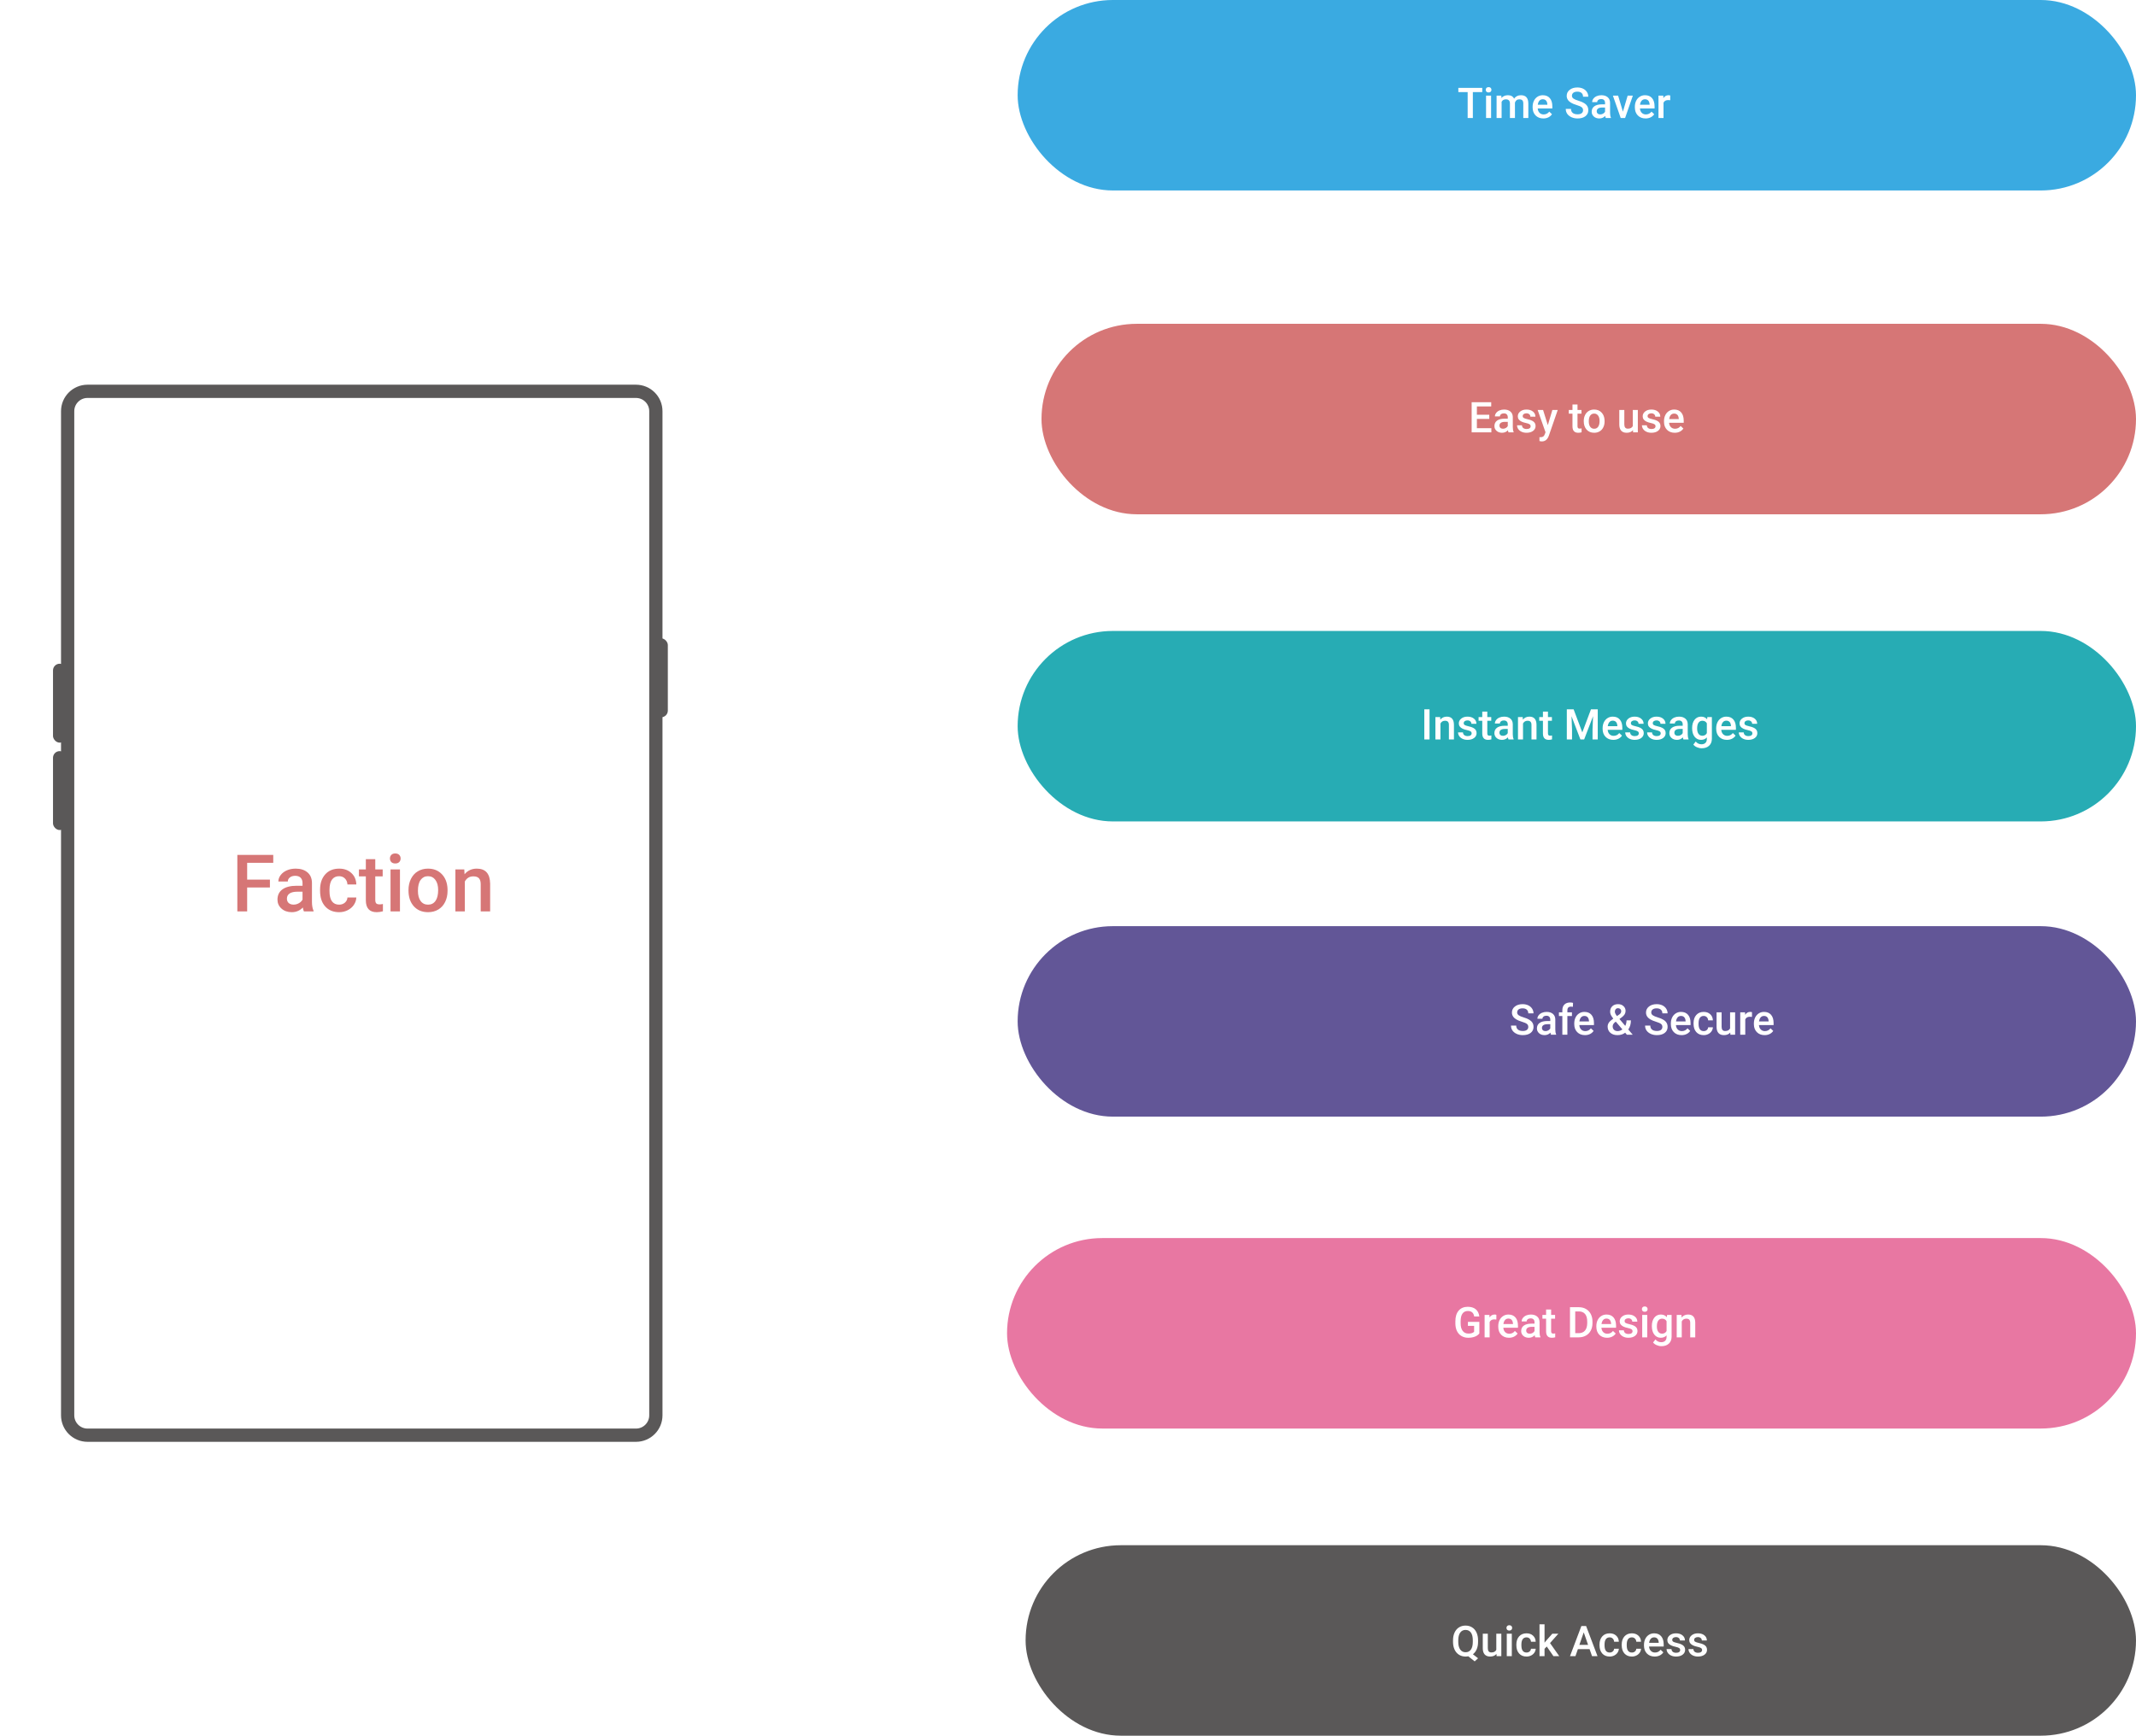 <svg width="806" height="655" viewBox="0 0 806 655" fill="none" xmlns="http://www.w3.org/2000/svg">
<g filter="url(#filter0_d)">
<rect x="246.957" y="235.894" width="5.043" height="29.786" rx="2.522" fill="#5A5858"/>
<rect x="20" y="245.467" width="5.043" height="29.786" rx="2.522" fill="#5A5858"/>
<rect x="20" y="278.448" width="5.043" height="29.786" rx="2.522" fill="#5A5858"/>
<path d="M33.026 142.674H239.982C244.124 142.674 247.482 146.032 247.482 150.174V529.102C247.482 533.244 244.124 536.602 239.982 536.602H33.026C28.884 536.602 25.526 533.244 25.526 529.102L25.526 150.174C25.526 146.032 28.884 142.674 33.026 142.674Z" fill="white" stroke="#5A5858" stroke-width="5"/>
<path d="M101.849 329.901H93.265V338.939H89.559V317.611H103.109V320.6H93.265V326.942H101.849V329.901ZM114.681 338.939C114.525 338.637 114.388 338.144 114.271 337.46C113.138 338.642 111.751 339.232 110.111 339.232C108.519 339.232 107.22 338.778 106.214 337.87C105.208 336.962 104.705 335.839 104.705 334.501C104.705 332.812 105.33 331.518 106.58 330.619C107.84 329.711 109.637 329.257 111.971 329.257H114.154V328.217C114.154 327.396 113.924 326.742 113.465 326.254C113.006 325.756 112.308 325.507 111.37 325.507C110.56 325.507 109.896 325.712 109.378 326.122C108.861 326.522 108.602 327.035 108.602 327.66H105.042C105.042 326.791 105.33 325.98 105.907 325.229C106.483 324.467 107.264 323.871 108.25 323.441C109.246 323.012 110.355 322.797 111.576 322.797C113.431 322.797 114.91 323.266 116.014 324.203C117.118 325.131 117.684 326.439 117.713 328.129V335.277C117.713 336.703 117.913 337.841 118.314 338.69V338.939H114.681ZM110.77 336.376C111.473 336.376 112.132 336.205 112.747 335.863C113.372 335.521 113.841 335.062 114.154 334.486V331.498H112.235C110.916 331.498 109.925 331.728 109.261 332.187C108.597 332.646 108.265 333.295 108.265 334.135C108.265 334.818 108.49 335.365 108.939 335.775C109.398 336.176 110.008 336.376 110.77 336.376ZM127.952 336.391C128.841 336.391 129.578 336.132 130.164 335.614C130.75 335.097 131.063 334.457 131.102 333.695H134.456C134.417 334.682 134.11 335.604 133.534 336.464C132.957 337.313 132.176 337.987 131.19 338.485C130.203 338.983 129.139 339.232 127.996 339.232C125.78 339.232 124.022 338.515 122.723 337.079C121.424 335.644 120.775 333.661 120.775 331.132V330.766C120.775 328.354 121.419 326.425 122.708 324.979C123.997 323.524 125.755 322.797 127.982 322.797C129.867 322.797 131.4 323.349 132.581 324.452C133.773 325.546 134.398 326.986 134.456 328.773H131.102C131.063 327.865 130.75 327.118 130.164 326.532C129.588 325.946 128.851 325.653 127.952 325.653C126.8 325.653 125.911 326.073 125.286 326.913C124.661 327.743 124.344 329.008 124.334 330.707V331.278C124.334 332.997 124.642 334.281 125.257 335.131C125.882 335.971 126.781 336.391 127.952 336.391ZM141.605 319.237V323.09H144.403V325.727H141.605V334.574C141.605 335.18 141.722 335.619 141.956 335.893C142.201 336.156 142.63 336.288 143.245 336.288C143.656 336.288 144.071 336.239 144.491 336.142V338.896C143.68 339.12 142.899 339.232 142.147 339.232C139.412 339.232 138.045 337.724 138.045 334.706V325.727H135.438V323.09H138.045V319.237H141.605ZM150.921 338.939H147.362V323.09H150.921V338.939ZM147.142 318.974C147.142 318.427 147.313 317.973 147.655 317.611C148.006 317.25 148.504 317.069 149.149 317.069C149.793 317.069 150.291 317.25 150.643 317.611C150.994 317.973 151.17 318.427 151.17 318.974C151.17 319.511 150.994 319.96 150.643 320.321C150.291 320.673 149.793 320.849 149.149 320.849C148.504 320.849 148.006 320.673 147.655 320.321C147.313 319.96 147.142 319.511 147.142 318.974ZM154.144 330.868C154.144 329.315 154.451 327.919 155.067 326.679C155.682 325.429 156.546 324.472 157.66 323.808C158.773 323.134 160.052 322.797 161.497 322.797C163.636 322.797 165.369 323.485 166.698 324.862C168.035 326.239 168.758 328.065 168.866 330.341L168.88 331.176C168.88 332.738 168.577 334.135 167.972 335.365C167.376 336.596 166.517 337.548 165.394 338.222C164.281 338.896 162.992 339.232 161.527 339.232C159.29 339.232 157.498 338.49 156.151 337.006C154.813 335.512 154.144 333.524 154.144 331.044V330.868ZM157.703 331.176C157.703 332.807 158.04 334.086 158.714 335.014C159.388 335.932 160.326 336.391 161.527 336.391C162.728 336.391 163.66 335.922 164.325 334.984C164.998 334.047 165.335 332.675 165.335 330.868C165.335 329.267 164.989 327.997 164.295 327.06C163.612 326.122 162.679 325.653 161.497 325.653C160.335 325.653 159.412 326.117 158.729 327.045C158.045 327.963 157.703 329.34 157.703 331.176ZM175.194 323.09L175.296 324.921C176.468 323.505 178.006 322.797 179.91 322.797C183.211 322.797 184.891 324.687 184.95 328.466V338.939H181.39V328.671C181.39 327.665 181.17 326.923 180.731 326.444C180.301 325.956 179.593 325.712 178.607 325.712C177.171 325.712 176.102 326.361 175.399 327.66V338.939H171.839V323.09H175.194Z" fill="#D67676"/>
</g>
<rect x="387" y="583.122" width="419" height="71.879" rx="35.939" fill="#5A5858"/>
<path d="M557.732 619.587C557.732 620.666 557.56 621.6 557.216 622.392C556.878 623.179 556.401 623.804 555.787 624.267L557.74 625.791L556.458 626.947L554.037 625.033C553.719 625.1 553.378 625.134 553.013 625.134C552.097 625.134 551.276 624.91 550.552 624.462C549.833 624.009 549.276 623.366 548.88 622.533C548.49 621.699 548.292 620.738 548.287 619.65V619.009C548.287 617.9 548.482 616.921 548.873 616.072C549.268 615.223 549.823 614.574 550.537 614.126C551.255 613.673 552.076 613.447 552.998 613.447C553.935 613.447 554.761 613.671 555.474 614.119C556.193 614.561 556.748 615.202 557.138 616.041C557.529 616.874 557.727 617.845 557.732 618.955V619.587ZM555.748 618.994C555.748 617.712 555.508 616.741 555.029 616.08C554.55 615.418 553.873 615.087 552.998 615.087C552.149 615.087 551.482 615.423 550.998 616.095C550.518 616.762 550.274 617.705 550.263 618.923V619.587C550.263 620.817 550.503 621.778 550.982 622.47C551.466 623.163 552.143 623.509 553.013 623.509C553.893 623.509 554.568 623.176 555.037 622.509C555.511 621.843 555.748 620.869 555.748 619.587V618.994ZM564.677 624.15C564.12 624.806 563.328 625.134 562.302 625.134C561.386 625.134 560.69 624.866 560.216 624.33C559.748 623.793 559.513 623.017 559.513 622.001V616.525H561.412V621.978C561.412 623.051 561.857 623.587 562.748 623.587C563.669 623.587 564.292 623.257 564.615 622.595V616.525H566.513V624.978H564.724L564.677 624.15ZM570.466 624.978H568.568V616.525H570.466V624.978ZM568.451 614.33C568.451 614.038 568.542 613.796 568.724 613.603C568.912 613.41 569.177 613.314 569.521 613.314C569.865 613.314 570.13 613.41 570.318 613.603C570.505 613.796 570.599 614.038 570.599 614.33C570.599 614.616 570.505 614.856 570.318 615.048C570.13 615.236 569.865 615.33 569.521 615.33C569.177 615.33 568.912 615.236 568.724 615.048C568.542 614.856 568.451 614.616 568.451 614.33ZM576.013 623.619C576.487 623.619 576.88 623.481 577.193 623.205C577.505 622.929 577.672 622.587 577.693 622.181H579.482C579.461 622.707 579.297 623.199 578.99 623.658C578.682 624.111 578.266 624.47 577.74 624.736C577.214 625.001 576.646 625.134 576.037 625.134C574.854 625.134 573.917 624.751 573.224 623.986C572.531 623.22 572.185 622.163 572.185 620.814V620.619C572.185 619.332 572.529 618.304 573.216 617.533C573.904 616.757 574.841 616.369 576.029 616.369C577.034 616.369 577.852 616.663 578.482 617.251C579.117 617.835 579.451 618.603 579.482 619.556H577.693C577.672 619.072 577.505 618.673 577.193 618.361C576.886 618.048 576.492 617.892 576.013 617.892C575.399 617.892 574.925 618.116 574.591 618.564C574.258 619.007 574.089 619.681 574.083 620.587V620.892C574.083 621.809 574.248 622.494 574.576 622.947C574.909 623.395 575.388 623.619 576.013 623.619ZM583.662 621.353L582.818 622.22V624.978H580.919V612.978H582.818V619.9L583.412 619.158L585.748 616.525H588.029L584.888 620.048L588.365 624.978H586.169L583.662 621.353ZM599.81 622.33H595.404L594.482 624.978H592.427L596.724 613.603H598.498L602.802 624.978H600.74L599.81 622.33ZM595.958 620.736H599.255L597.607 616.017L595.958 620.736ZM607.388 623.619C607.862 623.619 608.255 623.481 608.568 623.205C608.88 622.929 609.047 622.587 609.068 622.181H610.857C610.836 622.707 610.672 623.199 610.365 623.658C610.057 624.111 609.641 624.47 609.115 624.736C608.589 625.001 608.021 625.134 607.412 625.134C606.229 625.134 605.292 624.751 604.599 623.986C603.906 623.22 603.56 622.163 603.56 620.814V620.619C603.56 619.332 603.904 618.304 604.591 617.533C605.279 616.757 606.216 616.369 607.404 616.369C608.409 616.369 609.227 616.663 609.857 617.251C610.492 617.835 610.826 618.603 610.857 619.556H609.068C609.047 619.072 608.88 618.673 608.568 618.361C608.261 618.048 607.867 617.892 607.388 617.892C606.774 617.892 606.3 618.116 605.966 618.564C605.633 619.007 605.464 619.681 605.458 620.587V620.892C605.458 621.809 605.623 622.494 605.951 622.947C606.284 623.395 606.763 623.619 607.388 623.619ZM615.763 623.619C616.237 623.619 616.63 623.481 616.943 623.205C617.255 622.929 617.422 622.587 617.443 622.181H619.232C619.211 622.707 619.047 623.199 618.74 623.658C618.432 624.111 618.016 624.47 617.49 624.736C616.964 625.001 616.396 625.134 615.787 625.134C614.604 625.134 613.667 624.751 612.974 623.986C612.281 623.22 611.935 622.163 611.935 620.814V620.619C611.935 619.332 612.279 618.304 612.966 617.533C613.654 616.757 614.591 616.369 615.779 616.369C616.784 616.369 617.602 616.663 618.232 617.251C618.867 617.835 619.201 618.603 619.232 619.556H617.443C617.422 619.072 617.255 618.673 616.943 618.361C616.636 618.048 616.242 617.892 615.763 617.892C615.149 617.892 614.675 618.116 614.341 618.564C614.008 619.007 613.839 619.681 613.833 620.587V620.892C613.833 621.809 613.998 622.494 614.326 622.947C614.659 623.395 615.138 623.619 615.763 623.619ZM624.388 625.134C623.185 625.134 622.208 624.757 621.458 624.001C620.714 623.241 620.341 622.231 620.341 620.97V620.736C620.341 619.892 620.503 619.139 620.826 618.478C621.154 617.811 621.612 617.293 622.201 616.923C622.789 616.554 623.445 616.369 624.169 616.369C625.32 616.369 626.208 616.736 626.833 617.47C627.464 618.205 627.779 619.244 627.779 620.587V621.353H622.255C622.313 622.051 622.544 622.603 622.951 623.009C623.362 623.416 623.878 623.619 624.498 623.619C625.367 623.619 626.076 623.267 626.623 622.564L627.646 623.541C627.307 624.046 626.854 624.439 626.287 624.72C625.724 624.996 625.091 625.134 624.388 625.134ZM624.162 617.892C623.641 617.892 623.219 618.074 622.896 618.439C622.578 618.804 622.375 619.311 622.287 619.962H625.904V619.822C625.862 619.186 625.693 618.707 625.396 618.384C625.099 618.056 624.688 617.892 624.162 617.892ZM633.998 622.681C633.998 622.343 633.857 622.085 633.576 621.908C633.3 621.731 632.839 621.574 632.193 621.439C631.547 621.304 631.008 621.132 630.576 620.923C629.628 620.465 629.154 619.801 629.154 618.931C629.154 618.202 629.461 617.593 630.076 617.103C630.69 616.613 631.472 616.369 632.419 616.369C633.43 616.369 634.245 616.619 634.865 617.119C635.49 617.619 635.802 618.267 635.802 619.064H633.904C633.904 618.699 633.768 618.397 633.498 618.158C633.227 617.913 632.867 617.791 632.419 617.791C632.003 617.791 631.662 617.887 631.396 618.08C631.136 618.272 631.005 618.53 631.005 618.853C631.005 619.145 631.128 619.371 631.373 619.533C631.617 619.694 632.112 619.858 632.857 620.025C633.602 620.186 634.185 620.382 634.607 620.611C635.034 620.835 635.349 621.106 635.552 621.423C635.761 621.741 635.865 622.126 635.865 622.58C635.865 623.34 635.55 623.957 634.919 624.431C634.289 624.9 633.464 625.134 632.443 625.134C631.75 625.134 631.133 625.009 630.591 624.759C630.05 624.509 629.628 624.166 629.326 623.728C629.024 623.291 628.873 622.819 628.873 622.314H630.716C630.742 622.762 630.912 623.108 631.224 623.353C631.537 623.593 631.951 623.712 632.466 623.712C632.966 623.712 633.347 623.619 633.607 623.431C633.867 623.238 633.998 622.988 633.998 622.681ZM642.263 622.681C642.263 622.343 642.123 622.085 641.841 621.908C641.565 621.731 641.104 621.574 640.458 621.439C639.813 621.304 639.274 621.132 638.841 620.923C637.893 620.465 637.419 619.801 637.419 618.931C637.419 618.202 637.727 617.593 638.341 617.103C638.956 616.613 639.737 616.369 640.685 616.369C641.695 616.369 642.511 616.619 643.13 617.119C643.755 617.619 644.068 618.267 644.068 619.064H642.169C642.169 618.699 642.034 618.397 641.763 618.158C641.492 617.913 641.133 617.791 640.685 617.791C640.268 617.791 639.927 617.887 639.662 618.08C639.401 618.272 639.271 618.53 639.271 618.853C639.271 619.145 639.393 619.371 639.638 619.533C639.883 619.694 640.378 619.858 641.123 620.025C641.867 620.186 642.451 620.382 642.873 620.611C643.3 620.835 643.615 621.106 643.818 621.423C644.026 621.741 644.13 622.126 644.13 622.58C644.13 623.34 643.815 623.957 643.185 624.431C642.555 624.9 641.729 625.134 640.708 625.134C640.016 625.134 639.399 625.009 638.857 624.759C638.315 624.509 637.893 624.166 637.591 623.728C637.289 623.291 637.138 622.819 637.138 622.314H638.982C639.008 622.762 639.177 623.108 639.49 623.353C639.802 623.593 640.216 623.712 640.732 623.712C641.232 623.712 641.612 623.619 641.873 623.431C642.133 623.238 642.263 622.988 642.263 622.681Z" fill="white"/>
<rect x="393" y="122.197" width="413" height="71.879" rx="35.939" fill="#D67676"/>
<path d="M561.961 158.082H557.289V161.582H562.75V163.16H555.312V151.785H562.695V153.378H557.289V156.519H561.961V158.082ZM569.227 163.16C569.143 162.998 569.07 162.735 569.008 162.371C568.404 163.001 567.664 163.316 566.789 163.316C565.94 163.316 565.247 163.074 564.711 162.589C564.174 162.105 563.906 161.506 563.906 160.792C563.906 159.891 564.24 159.201 564.906 158.722C565.578 158.238 566.536 157.996 567.781 157.996H568.945V157.441C568.945 157.003 568.823 156.654 568.578 156.394C568.333 156.128 567.961 155.996 567.461 155.996C567.029 155.996 566.674 156.105 566.398 156.324C566.122 156.537 565.984 156.811 565.984 157.144H564.086C564.086 156.681 564.24 156.248 564.547 155.847C564.854 155.441 565.271 155.123 565.797 154.894C566.328 154.665 566.919 154.55 567.57 154.55C568.56 154.55 569.349 154.8 569.938 155.3C570.526 155.795 570.828 156.493 570.844 157.394V161.207C570.844 161.967 570.951 162.574 571.164 163.027V163.16H569.227ZM567.141 161.792C567.516 161.792 567.867 161.701 568.195 161.519C568.529 161.337 568.779 161.092 568.945 160.785V159.191H567.922C567.219 159.191 566.69 159.313 566.336 159.558C565.982 159.803 565.805 160.149 565.805 160.597C565.805 160.962 565.924 161.253 566.164 161.472C566.409 161.686 566.734 161.792 567.141 161.792ZM577.57 160.863C577.57 160.524 577.43 160.266 577.148 160.089C576.872 159.912 576.411 159.756 575.766 159.621C575.12 159.485 574.581 159.313 574.148 159.105C573.201 158.647 572.727 157.983 572.727 157.113C572.727 156.384 573.034 155.774 573.648 155.285C574.263 154.795 575.044 154.55 575.992 154.55C577.003 154.55 577.818 154.8 578.438 155.3C579.062 155.8 579.375 156.449 579.375 157.246H577.477C577.477 156.881 577.341 156.579 577.07 156.339C576.799 156.095 576.44 155.972 575.992 155.972C575.576 155.972 575.234 156.069 574.969 156.261C574.708 156.454 574.578 156.712 574.578 157.035C574.578 157.326 574.701 157.553 574.945 157.714C575.19 157.876 575.685 158.04 576.43 158.207C577.174 158.368 577.758 158.563 578.18 158.792C578.607 159.016 578.922 159.287 579.125 159.605C579.333 159.923 579.438 160.308 579.438 160.761C579.438 161.522 579.122 162.139 578.492 162.613C577.862 163.082 577.036 163.316 576.016 163.316C575.323 163.316 574.706 163.191 574.164 162.941C573.622 162.691 573.201 162.347 572.898 161.91C572.596 161.472 572.445 161.001 572.445 160.496H574.289C574.315 160.944 574.484 161.29 574.797 161.535C575.109 161.774 575.523 161.894 576.039 161.894C576.539 161.894 576.919 161.8 577.18 161.613C577.44 161.42 577.57 161.17 577.57 160.863ZM584.055 160.441L585.773 154.707H587.797L584.438 164.441C583.922 165.863 583.047 166.574 581.812 166.574C581.536 166.574 581.232 166.527 580.898 166.433V164.964L581.258 164.988C581.737 164.988 582.096 164.899 582.336 164.722C582.581 164.55 582.773 164.259 582.914 163.847L583.188 163.121L580.219 154.707H582.266L584.055 160.441ZM595.258 152.652V154.707H596.75V156.113H595.258V160.832C595.258 161.154 595.32 161.389 595.445 161.535C595.576 161.675 595.805 161.746 596.133 161.746C596.352 161.746 596.573 161.72 596.797 161.667V163.136C596.365 163.256 595.948 163.316 595.547 163.316C594.089 163.316 593.359 162.511 593.359 160.902V156.113H591.969V154.707H593.359V152.652H595.258ZM597.617 158.855C597.617 158.027 597.781 157.282 598.109 156.621C598.438 155.954 598.898 155.444 599.492 155.089C600.086 154.73 600.768 154.55 601.539 154.55C602.68 154.55 603.604 154.917 604.312 155.652C605.026 156.386 605.411 157.36 605.469 158.574L605.477 159.019C605.477 159.852 605.315 160.597 604.992 161.253C604.674 161.91 604.216 162.417 603.617 162.777C603.023 163.136 602.336 163.316 601.555 163.316C600.362 163.316 599.406 162.92 598.688 162.128C597.974 161.332 597.617 160.272 597.617 158.949V158.855ZM599.516 159.019C599.516 159.889 599.695 160.571 600.055 161.066C600.414 161.556 600.914 161.8 601.555 161.8C602.195 161.8 602.693 161.55 603.047 161.05C603.406 160.55 603.586 159.819 603.586 158.855C603.586 158.001 603.401 157.324 603.031 156.824C602.667 156.324 602.169 156.074 601.539 156.074C600.919 156.074 600.427 156.321 600.062 156.816C599.698 157.306 599.516 158.04 599.516 159.019ZM616.188 162.332C615.63 162.988 614.839 163.316 613.812 163.316C612.896 163.316 612.201 163.048 611.727 162.511C611.258 161.975 611.023 161.199 611.023 160.183V154.707H612.922V160.16C612.922 161.233 613.367 161.769 614.258 161.769C615.18 161.769 615.802 161.438 616.125 160.777V154.707H618.023V163.16H616.234L616.188 162.332ZM624.695 160.863C624.695 160.524 624.555 160.266 624.273 160.089C623.997 159.912 623.536 159.756 622.891 159.621C622.245 159.485 621.706 159.313 621.273 159.105C620.326 158.647 619.852 157.983 619.852 157.113C619.852 156.384 620.159 155.774 620.773 155.285C621.388 154.795 622.169 154.55 623.117 154.55C624.128 154.55 624.943 154.8 625.562 155.3C626.188 155.8 626.5 156.449 626.5 157.246H624.602C624.602 156.881 624.466 156.579 624.195 156.339C623.924 156.095 623.565 155.972 623.117 155.972C622.701 155.972 622.359 156.069 622.094 156.261C621.833 156.454 621.703 156.712 621.703 157.035C621.703 157.326 621.826 157.553 622.07 157.714C622.315 157.876 622.81 158.04 623.555 158.207C624.299 158.368 624.883 158.563 625.305 158.792C625.732 159.016 626.047 159.287 626.25 159.605C626.458 159.923 626.562 160.308 626.562 160.761C626.562 161.522 626.247 162.139 625.617 162.613C624.987 163.082 624.161 163.316 623.141 163.316C622.448 163.316 621.831 163.191 621.289 162.941C620.747 162.691 620.326 162.347 620.023 161.91C619.721 161.472 619.57 161.001 619.57 160.496H621.414C621.44 160.944 621.609 161.29 621.922 161.535C622.234 161.774 622.648 161.894 623.164 161.894C623.664 161.894 624.044 161.8 624.305 161.613C624.565 161.42 624.695 161.17 624.695 160.863ZM631.945 163.316C630.742 163.316 629.766 162.938 629.016 162.183C628.271 161.423 627.898 160.412 627.898 159.152V158.917C627.898 158.074 628.06 157.321 628.383 156.66C628.711 155.993 629.169 155.475 629.758 155.105C630.346 154.735 631.003 154.55 631.727 154.55C632.878 154.55 633.766 154.917 634.391 155.652C635.021 156.386 635.336 157.425 635.336 158.769V159.535H629.812C629.87 160.233 630.102 160.785 630.508 161.191C630.919 161.597 631.435 161.8 632.055 161.8C632.924 161.8 633.633 161.449 634.18 160.746L635.203 161.722C634.865 162.227 634.411 162.621 633.844 162.902C633.281 163.178 632.648 163.316 631.945 163.316ZM631.719 156.074C631.198 156.074 630.776 156.256 630.453 156.621C630.135 156.985 629.932 157.493 629.844 158.144H633.461V158.003C633.419 157.368 633.25 156.889 632.953 156.566C632.656 156.238 632.245 156.074 631.719 156.074Z" fill="white"/>
<rect x="384" y="238.104" width="422" height="71.879" rx="35.939" fill="#27ACB4"/>
<path d="M539.421 279.046H537.452V267.671H539.421V279.046ZM543.428 270.593L543.483 271.569C544.108 270.814 544.928 270.437 545.944 270.437C547.705 270.437 548.6 271.444 548.632 273.46V279.046H546.733V273.569C546.733 273.033 546.616 272.637 546.382 272.382C546.152 272.121 545.775 271.991 545.249 271.991C544.483 271.991 543.913 272.338 543.538 273.03V279.046H541.639V270.593H543.428ZM555.311 276.749C555.311 276.41 555.171 276.153 554.889 275.976C554.613 275.799 554.152 275.642 553.507 275.507C552.861 275.371 552.322 275.2 551.889 274.991C550.941 274.533 550.468 273.869 550.468 272.999C550.468 272.27 550.775 271.66 551.389 271.171C552.004 270.681 552.785 270.437 553.733 270.437C554.744 270.437 555.559 270.687 556.178 271.187C556.803 271.687 557.116 272.335 557.116 273.132H555.218C555.218 272.767 555.082 272.465 554.811 272.226C554.54 271.981 554.181 271.858 553.733 271.858C553.316 271.858 552.975 271.955 552.71 272.147C552.449 272.34 552.319 272.598 552.319 272.921C552.319 273.213 552.441 273.439 552.686 273.601C552.931 273.762 553.426 273.926 554.171 274.093C554.915 274.254 555.499 274.45 555.921 274.679C556.348 274.903 556.663 275.174 556.866 275.491C557.074 275.809 557.178 276.194 557.178 276.647C557.178 277.408 556.863 278.025 556.233 278.499C555.603 278.968 554.777 279.202 553.757 279.202C553.064 279.202 552.447 279.077 551.905 278.827C551.363 278.577 550.941 278.233 550.639 277.796C550.337 277.358 550.186 276.887 550.186 276.382H552.03C552.056 276.83 552.225 277.176 552.538 277.421C552.85 277.66 553.264 277.78 553.78 277.78C554.28 277.78 554.66 277.687 554.921 277.499C555.181 277.306 555.311 277.056 555.311 276.749ZM561.218 268.538V270.593H562.71V271.999H561.218V276.718C561.218 277.041 561.28 277.275 561.405 277.421C561.535 277.562 561.764 277.632 562.093 277.632C562.311 277.632 562.533 277.606 562.757 277.554V279.022C562.324 279.142 561.908 279.202 561.507 279.202C560.048 279.202 559.319 278.397 559.319 276.788V271.999H557.928V270.593H559.319V268.538H561.218ZM569.218 279.046C569.134 278.884 569.061 278.621 568.999 278.257C568.395 278.887 567.655 279.202 566.78 279.202C565.931 279.202 565.238 278.96 564.702 278.476C564.165 277.991 563.897 277.392 563.897 276.679C563.897 275.778 564.231 275.088 564.897 274.608C565.569 274.124 566.527 273.882 567.772 273.882H568.936V273.327C568.936 272.89 568.814 272.541 568.569 272.28C568.324 272.015 567.952 271.882 567.452 271.882C567.02 271.882 566.665 271.991 566.389 272.21C566.113 272.424 565.975 272.697 565.975 273.03H564.077C564.077 272.567 564.231 272.134 564.538 271.733C564.845 271.327 565.262 271.009 565.788 270.78C566.319 270.551 566.91 270.437 567.561 270.437C568.551 270.437 569.34 270.687 569.928 271.187C570.517 271.681 570.819 272.379 570.835 273.28V277.093C570.835 277.853 570.941 278.46 571.155 278.913V279.046H569.218ZM567.132 277.679C567.507 277.679 567.858 277.588 568.186 277.405C568.52 277.223 568.77 276.978 568.936 276.671V275.077H567.913C567.21 275.077 566.681 275.2 566.327 275.444C565.973 275.689 565.796 276.035 565.796 276.483C565.796 276.848 565.915 277.14 566.155 277.358C566.4 277.572 566.725 277.679 567.132 277.679ZM574.585 270.593L574.639 271.569C575.264 270.814 576.085 270.437 577.1 270.437C578.861 270.437 579.757 271.444 579.788 273.46V279.046H577.889V273.569C577.889 273.033 577.772 272.637 577.538 272.382C577.309 272.121 576.931 271.991 576.405 271.991C575.639 271.991 575.069 272.338 574.694 273.03V279.046H572.796V270.593H574.585ZM584.108 268.538V270.593H585.6V271.999H584.108V276.718C584.108 277.041 584.171 277.275 584.296 277.421C584.426 277.562 584.655 277.632 584.983 277.632C585.202 277.632 585.423 277.606 585.647 277.554V279.022C585.215 279.142 584.798 279.202 584.397 279.202C582.939 279.202 582.21 278.397 582.21 276.788V271.999H580.819V270.593H582.21V268.538H584.108ZM593.788 267.671L597.069 276.39L600.343 267.671H602.897V279.046H600.928V275.296L601.124 270.28L597.764 279.046H596.35L592.999 270.288L593.194 275.296V279.046H591.225V267.671H593.788ZM608.78 279.202C607.577 279.202 606.6 278.825 605.85 278.069C605.106 277.309 604.733 276.299 604.733 275.038V274.804C604.733 273.96 604.895 273.207 605.218 272.546C605.546 271.879 606.004 271.361 606.593 270.991C607.181 270.621 607.837 270.437 608.561 270.437C609.712 270.437 610.6 270.804 611.225 271.538C611.856 272.272 612.171 273.312 612.171 274.655V275.421H606.647C606.705 276.119 606.936 276.671 607.343 277.077C607.754 277.483 608.27 277.687 608.889 277.687C609.759 277.687 610.468 277.335 611.014 276.632L612.038 277.608C611.699 278.114 611.246 278.507 610.678 278.788C610.116 279.064 609.483 279.202 608.78 279.202ZM608.553 271.96C608.033 271.96 607.611 272.142 607.288 272.507C606.97 272.871 606.767 273.379 606.678 274.03H610.296V273.89C610.254 273.254 610.085 272.775 609.788 272.452C609.491 272.124 609.08 271.96 608.553 271.96ZM618.389 276.749C618.389 276.41 618.249 276.153 617.968 275.976C617.691 275.799 617.231 275.642 616.585 275.507C615.939 275.371 615.4 275.2 614.968 274.991C614.02 274.533 613.546 273.869 613.546 272.999C613.546 272.27 613.853 271.66 614.468 271.171C615.082 270.681 615.863 270.437 616.811 270.437C617.822 270.437 618.637 270.687 619.257 271.187C619.882 271.687 620.194 272.335 620.194 273.132H618.296C618.296 272.767 618.16 272.465 617.889 272.226C617.619 271.981 617.259 271.858 616.811 271.858C616.395 271.858 616.053 271.955 615.788 272.147C615.527 272.34 615.397 272.598 615.397 272.921C615.397 273.213 615.52 273.439 615.764 273.601C616.009 273.762 616.504 273.926 617.249 274.093C617.994 274.254 618.577 274.45 618.999 274.679C619.426 274.903 619.741 275.174 619.944 275.491C620.152 275.809 620.257 276.194 620.257 276.647C620.257 277.408 619.941 278.025 619.311 278.499C618.681 278.968 617.856 279.202 616.835 279.202C616.142 279.202 615.525 279.077 614.983 278.827C614.441 278.577 614.02 278.233 613.718 277.796C613.415 277.358 613.264 276.887 613.264 276.382H615.108C615.134 276.83 615.303 277.176 615.616 277.421C615.928 277.66 616.343 277.78 616.858 277.78C617.358 277.78 617.738 277.687 617.999 277.499C618.259 277.306 618.389 277.056 618.389 276.749ZM626.655 276.749C626.655 276.41 626.514 276.153 626.233 275.976C625.957 275.799 625.496 275.642 624.85 275.507C624.205 275.371 623.665 275.2 623.233 274.991C622.285 274.533 621.811 273.869 621.811 272.999C621.811 272.27 622.119 271.66 622.733 271.171C623.348 270.681 624.129 270.437 625.077 270.437C626.087 270.437 626.902 270.687 627.522 271.187C628.147 271.687 628.46 272.335 628.46 273.132H626.561C626.561 272.767 626.426 272.465 626.155 272.226C625.884 271.981 625.525 271.858 625.077 271.858C624.66 271.858 624.319 271.955 624.053 272.147C623.793 272.34 623.663 272.598 623.663 272.921C623.663 273.213 623.785 273.439 624.03 273.601C624.275 273.762 624.77 273.926 625.514 274.093C626.259 274.254 626.843 274.45 627.264 274.679C627.691 274.903 628.007 275.174 628.21 275.491C628.418 275.809 628.522 276.194 628.522 276.647C628.522 277.408 628.207 278.025 627.577 278.499C626.947 278.968 626.121 279.202 625.1 279.202C624.408 279.202 623.79 279.077 623.249 278.827C622.707 278.577 622.285 278.233 621.983 277.796C621.681 277.358 621.53 276.887 621.53 276.382H623.374C623.4 276.83 623.569 277.176 623.882 277.421C624.194 277.66 624.608 277.78 625.124 277.78C625.624 277.78 626.004 277.687 626.264 277.499C626.525 277.306 626.655 277.056 626.655 276.749ZM635.233 279.046C635.15 278.884 635.077 278.621 635.014 278.257C634.41 278.887 633.671 279.202 632.796 279.202C631.947 279.202 631.254 278.96 630.718 278.476C630.181 277.991 629.913 277.392 629.913 276.679C629.913 275.778 630.246 275.088 630.913 274.608C631.585 274.124 632.543 273.882 633.788 273.882H634.952V273.327C634.952 272.89 634.83 272.541 634.585 272.28C634.34 272.015 633.968 271.882 633.468 271.882C633.035 271.882 632.681 271.991 632.405 272.21C632.129 272.424 631.991 272.697 631.991 273.03H630.093C630.093 272.567 630.246 272.134 630.553 271.733C630.861 271.327 631.277 271.009 631.803 270.78C632.335 270.551 632.926 270.437 633.577 270.437C634.566 270.437 635.356 270.687 635.944 271.187C636.533 271.681 636.835 272.379 636.85 273.28V277.093C636.85 277.853 636.957 278.46 637.171 278.913V279.046H635.233ZM633.147 277.679C633.522 277.679 633.874 277.588 634.202 277.405C634.535 277.223 634.785 276.978 634.952 276.671V275.077H633.928C633.225 275.077 632.697 275.2 632.343 275.444C631.988 275.689 631.811 276.035 631.811 276.483C631.811 276.848 631.931 277.14 632.171 277.358C632.415 277.572 632.741 277.679 633.147 277.679ZM638.507 274.757C638.507 273.444 638.814 272.397 639.428 271.616C640.048 270.83 640.869 270.437 641.889 270.437C642.853 270.437 643.611 270.772 644.163 271.444L644.249 270.593H645.96V278.788C645.96 279.897 645.613 280.772 644.921 281.413C644.233 282.054 643.303 282.374 642.132 282.374C641.512 282.374 640.905 282.244 640.311 281.983C639.723 281.728 639.275 281.392 638.968 280.976L639.866 279.835C640.449 280.528 641.168 280.874 642.022 280.874C642.652 280.874 643.15 280.702 643.514 280.358C643.879 280.02 644.061 279.52 644.061 278.858V278.288C643.514 278.897 642.785 279.202 641.874 279.202C640.884 279.202 640.074 278.809 639.444 278.022C638.819 277.236 638.507 276.147 638.507 274.757ZM640.397 274.921C640.397 275.77 640.569 276.439 640.913 276.929C641.262 277.413 641.744 277.655 642.358 277.655C643.124 277.655 643.691 277.327 644.061 276.671V272.952C643.702 272.312 643.139 271.991 642.374 271.991C641.749 271.991 641.262 272.239 640.913 272.733C640.569 273.228 640.397 273.957 640.397 274.921ZM651.639 279.202C650.436 279.202 649.46 278.825 648.71 278.069C647.965 277.309 647.593 276.299 647.593 275.038V274.804C647.593 273.96 647.754 273.207 648.077 272.546C648.405 271.879 648.863 271.361 649.452 270.991C650.04 270.621 650.697 270.437 651.421 270.437C652.572 270.437 653.46 270.804 654.085 271.538C654.715 272.272 655.03 273.312 655.03 274.655V275.421H649.507C649.564 276.119 649.796 276.671 650.202 277.077C650.613 277.483 651.129 277.687 651.749 277.687C652.619 277.687 653.327 277.335 653.874 276.632L654.897 277.608C654.559 278.114 654.106 278.507 653.538 278.788C652.975 279.064 652.343 279.202 651.639 279.202ZM651.413 271.96C650.892 271.96 650.47 272.142 650.147 272.507C649.83 272.871 649.626 273.379 649.538 274.03H653.155V273.89C653.113 273.254 652.944 272.775 652.647 272.452C652.35 272.124 651.939 271.96 651.413 271.96ZM661.249 276.749C661.249 276.41 661.108 276.153 660.827 275.976C660.551 275.799 660.09 275.642 659.444 275.507C658.798 275.371 658.259 275.2 657.827 274.991C656.879 274.533 656.405 273.869 656.405 272.999C656.405 272.27 656.712 271.66 657.327 271.171C657.941 270.681 658.723 270.437 659.671 270.437C660.681 270.437 661.496 270.687 662.116 271.187C662.741 271.687 663.053 272.335 663.053 273.132H661.155C661.155 272.767 661.02 272.465 660.749 272.226C660.478 271.981 660.119 271.858 659.671 271.858C659.254 271.858 658.913 271.955 658.647 272.147C658.387 272.34 658.257 272.598 658.257 272.921C658.257 273.213 658.379 273.439 658.624 273.601C658.869 273.762 659.363 273.926 660.108 274.093C660.853 274.254 661.436 274.45 661.858 274.679C662.285 274.903 662.6 275.174 662.803 275.491C663.012 275.809 663.116 276.194 663.116 276.647C663.116 277.408 662.801 278.025 662.171 278.499C661.54 278.968 660.715 279.202 659.694 279.202C659.001 279.202 658.384 279.077 657.843 278.827C657.301 278.577 656.879 278.233 656.577 277.796C656.275 277.358 656.124 276.887 656.124 276.382H657.968C657.994 276.83 658.163 277.176 658.475 277.421C658.788 277.66 659.202 277.78 659.718 277.78C660.218 277.78 660.598 277.687 660.858 277.499C661.119 277.306 661.249 277.056 661.249 276.749Z" fill="white"/>
<rect x="384" y="349.507" width="422" height="71.879" rx="35.939" fill="#625697"/>
<path d="M576.685 387.542C576.685 387.042 576.508 386.657 576.154 386.386C575.805 386.115 575.172 385.841 574.255 385.565C573.338 385.289 572.609 384.982 572.068 384.644C571.031 383.993 570.513 383.144 570.513 382.097C570.513 381.18 570.885 380.425 571.63 379.831C572.38 379.237 573.351 378.94 574.544 378.94C575.336 378.94 576.042 379.086 576.661 379.378C577.281 379.67 577.768 380.086 578.122 380.628C578.476 381.164 578.654 381.761 578.654 382.417H576.685C576.685 381.823 576.497 381.36 576.122 381.026C575.753 380.688 575.221 380.519 574.529 380.519C573.883 380.519 573.38 380.657 573.021 380.933C572.667 381.209 572.49 381.594 572.49 382.089C572.49 382.506 572.682 382.854 573.068 383.136C573.453 383.412 574.088 383.683 574.974 383.948C575.859 384.209 576.57 384.508 577.107 384.847C577.643 385.18 578.036 385.565 578.286 386.003C578.536 386.435 578.661 386.943 578.661 387.526C578.661 388.474 578.297 389.229 577.568 389.792C576.844 390.349 575.859 390.628 574.615 390.628C573.792 390.628 573.034 390.477 572.341 390.175C571.654 389.868 571.117 389.446 570.732 388.909C570.351 388.373 570.161 387.748 570.161 387.034H572.138C572.138 387.68 572.351 388.18 572.779 388.534C573.206 388.888 573.818 389.065 574.615 389.065C575.302 389.065 575.818 388.927 576.161 388.651C576.51 388.37 576.685 388 576.685 387.542ZM585.263 390.472C585.18 390.31 585.107 390.047 585.044 389.683C584.44 390.313 583.7 390.628 582.825 390.628C581.976 390.628 581.284 390.386 580.747 389.901C580.211 389.417 579.943 388.818 579.943 388.104C579.943 387.203 580.276 386.513 580.943 386.034C581.615 385.55 582.573 385.308 583.818 385.308H584.982V384.753C584.982 384.315 584.859 383.966 584.615 383.706C584.37 383.44 583.997 383.308 583.497 383.308C583.065 383.308 582.711 383.417 582.435 383.636C582.159 383.849 582.021 384.123 582.021 384.456H580.122C580.122 383.993 580.276 383.56 580.583 383.159C580.891 382.753 581.307 382.435 581.833 382.206C582.365 381.977 582.956 381.862 583.607 381.862C584.596 381.862 585.385 382.112 585.974 382.612C586.562 383.107 586.865 383.805 586.88 384.706V388.519C586.88 389.279 586.987 389.886 587.2 390.339V390.472H585.263ZM583.177 389.104C583.552 389.104 583.904 389.013 584.232 388.831C584.565 388.649 584.815 388.404 584.982 388.097V386.503H583.958C583.255 386.503 582.726 386.625 582.372 386.87C582.018 387.115 581.841 387.461 581.841 387.909C581.841 388.274 581.961 388.565 582.2 388.784C582.445 388.998 582.771 389.104 583.177 389.104ZM589.536 390.472V383.425H588.247V382.019H589.536V381.245C589.536 380.308 589.797 379.584 590.318 379.073C590.838 378.563 591.568 378.308 592.505 378.308C592.838 378.308 593.193 378.354 593.568 378.448L593.521 379.933C593.312 379.891 593.07 379.87 592.794 379.87C591.888 379.87 591.435 380.336 591.435 381.269V382.019H593.154V383.425H591.435V390.472H589.536ZM598.075 390.628C596.872 390.628 595.896 390.25 595.146 389.495C594.401 388.735 594.029 387.724 594.029 386.464V386.229C594.029 385.386 594.19 384.633 594.513 383.972C594.841 383.305 595.299 382.787 595.888 382.417C596.476 382.047 597.133 381.862 597.857 381.862C599.008 381.862 599.896 382.229 600.521 382.964C601.151 383.698 601.466 384.737 601.466 386.081V386.847H595.943C596 387.545 596.232 388.097 596.638 388.503C597.049 388.909 597.565 389.112 598.185 389.112C599.055 389.112 599.763 388.761 600.31 388.058L601.333 389.034C600.995 389.539 600.542 389.933 599.974 390.214C599.411 390.49 598.779 390.628 598.075 390.628ZM597.849 383.386C597.328 383.386 596.906 383.568 596.583 383.933C596.266 384.297 596.062 384.805 595.974 385.456H599.591V385.315C599.549 384.68 599.38 384.201 599.083 383.878C598.786 383.55 598.375 383.386 597.849 383.386ZM606.63 387.401C606.63 386.875 606.773 386.394 607.06 385.956C607.346 385.513 607.911 384.99 608.755 384.386C608.312 383.828 608.003 383.354 607.825 382.964C607.654 382.573 607.568 382.196 607.568 381.831C607.568 380.94 607.838 380.237 608.38 379.722C608.922 379.201 609.651 378.94 610.568 378.94C611.396 378.94 612.073 379.185 612.599 379.675C613.13 380.159 613.396 380.761 613.396 381.479C613.396 381.953 613.276 382.391 613.036 382.792C612.797 383.188 612.404 383.584 611.857 383.979L611.083 384.542L613.279 387.136C613.596 386.511 613.755 385.815 613.755 385.05H615.404C615.404 386.451 615.075 387.599 614.419 388.495L616.091 390.472H613.888L613.247 389.714C612.435 390.323 611.466 390.628 610.341 390.628C609.216 390.628 608.315 390.331 607.638 389.737C606.966 389.138 606.63 388.36 606.63 387.401ZM610.396 389.112C611.036 389.112 611.635 388.899 612.193 388.472L609.708 385.542L609.466 385.714C608.841 386.188 608.529 386.729 608.529 387.339C608.529 387.865 608.698 388.292 609.036 388.62C609.375 388.948 609.828 389.112 610.396 389.112ZM609.349 381.784C609.349 382.222 609.617 382.771 610.154 383.433L611.021 382.839L611.263 382.644C611.586 382.357 611.747 381.99 611.747 381.542C611.747 381.245 611.635 380.993 611.411 380.784C611.187 380.571 610.904 380.464 610.56 380.464C610.19 380.464 609.896 380.589 609.677 380.839C609.458 381.089 609.349 381.404 609.349 381.784ZM627.279 387.542C627.279 387.042 627.101 386.657 626.747 386.386C626.398 386.115 625.766 385.841 624.849 385.565C623.932 385.289 623.203 384.982 622.661 384.644C621.625 383.993 621.107 383.144 621.107 382.097C621.107 381.18 621.479 380.425 622.224 379.831C622.974 379.237 623.945 378.94 625.138 378.94C625.93 378.94 626.635 379.086 627.255 379.378C627.875 379.67 628.362 380.086 628.716 380.628C629.07 381.164 629.247 381.761 629.247 382.417H627.279C627.279 381.823 627.091 381.36 626.716 381.026C626.346 380.688 625.815 380.519 625.122 380.519C624.476 380.519 623.974 380.657 623.615 380.933C623.26 381.209 623.083 381.594 623.083 382.089C623.083 382.506 623.276 382.854 623.661 383.136C624.047 383.412 624.682 383.683 625.568 383.948C626.453 384.209 627.164 384.508 627.7 384.847C628.237 385.18 628.63 385.565 628.88 386.003C629.13 386.435 629.255 386.943 629.255 387.526C629.255 388.474 628.891 389.229 628.161 389.792C627.437 390.349 626.453 390.628 625.208 390.628C624.385 390.628 623.628 390.477 622.935 390.175C622.247 389.868 621.711 389.446 621.325 388.909C620.945 388.373 620.755 387.748 620.755 387.034H622.732C622.732 387.68 622.945 388.18 623.372 388.534C623.799 388.888 624.411 389.065 625.208 389.065C625.896 389.065 626.411 388.927 626.755 388.651C627.104 388.37 627.279 388 627.279 387.542ZM634.529 390.628C633.325 390.628 632.349 390.25 631.599 389.495C630.854 388.735 630.482 387.724 630.482 386.464V386.229C630.482 385.386 630.643 384.633 630.966 383.972C631.294 383.305 631.753 382.787 632.341 382.417C632.93 382.047 633.586 381.862 634.31 381.862C635.461 381.862 636.349 382.229 636.974 382.964C637.604 383.698 637.919 384.737 637.919 386.081V386.847H632.396C632.453 387.545 632.685 388.097 633.091 388.503C633.503 388.909 634.018 389.112 634.638 389.112C635.508 389.112 636.216 388.761 636.763 388.058L637.786 389.034C637.448 389.539 636.995 389.933 636.427 390.214C635.865 390.49 635.232 390.628 634.529 390.628ZM634.302 383.386C633.781 383.386 633.359 383.568 633.036 383.933C632.719 384.297 632.516 384.805 632.427 385.456H636.044V385.315C636.003 384.68 635.833 384.201 635.536 383.878C635.24 383.55 634.828 383.386 634.302 383.386ZM642.872 389.112C643.346 389.112 643.74 388.974 644.052 388.698C644.365 388.422 644.531 388.081 644.552 387.675H646.341C646.32 388.201 646.156 388.693 645.849 389.151C645.542 389.604 645.125 389.964 644.599 390.229C644.073 390.495 643.505 390.628 642.896 390.628C641.713 390.628 640.776 390.245 640.083 389.479C639.391 388.714 639.044 387.657 639.044 386.308V386.112C639.044 384.826 639.388 383.797 640.075 383.026C640.763 382.25 641.7 381.862 642.888 381.862C643.893 381.862 644.711 382.157 645.341 382.745C645.976 383.328 646.31 384.097 646.341 385.05H644.552C644.531 384.565 644.365 384.167 644.052 383.854C643.745 383.542 643.351 383.386 642.872 383.386C642.258 383.386 641.784 383.61 641.45 384.058C641.117 384.5 640.948 385.175 640.943 386.081V386.386C640.943 387.302 641.107 387.987 641.435 388.44C641.768 388.888 642.247 389.112 642.872 389.112ZM652.896 389.644C652.338 390.3 651.547 390.628 650.521 390.628C649.604 390.628 648.909 390.36 648.435 389.823C647.966 389.287 647.732 388.511 647.732 387.495V382.019H649.63V387.472C649.63 388.545 650.075 389.081 650.966 389.081C651.888 389.081 652.51 388.75 652.833 388.089V382.019H654.732V390.472H652.943L652.896 389.644ZM661.091 383.753C660.841 383.711 660.583 383.69 660.318 383.69C659.448 383.69 658.862 384.024 658.56 384.69V390.472H656.661V382.019H658.474L658.521 382.964C658.979 382.229 659.615 381.862 660.427 381.862C660.698 381.862 660.922 381.899 661.099 381.972L661.091 383.753ZM665.857 390.628C664.654 390.628 663.677 390.25 662.927 389.495C662.182 388.735 661.81 387.724 661.81 386.464V386.229C661.81 385.386 661.971 384.633 662.294 383.972C662.622 383.305 663.081 382.787 663.669 382.417C664.258 382.047 664.914 381.862 665.638 381.862C666.789 381.862 667.677 382.229 668.302 382.964C668.932 383.698 669.247 384.737 669.247 386.081V386.847H663.724C663.781 387.545 664.013 388.097 664.419 388.503C664.831 388.909 665.346 389.112 665.966 389.112C666.836 389.112 667.544 388.761 668.091 388.058L669.115 389.034C668.776 389.539 668.323 389.933 667.755 390.214C667.193 390.49 666.56 390.628 665.857 390.628ZM665.63 383.386C665.109 383.386 664.687 383.568 664.365 383.933C664.047 384.297 663.844 384.805 663.755 385.456H667.372V385.315C667.331 384.68 667.161 384.201 666.865 383.878C666.568 383.55 666.156 383.386 665.63 383.386Z" fill="white"/>
<rect x="384" width="422" height="71.879" rx="35.939" fill="#3AAAE1"/>
<path d="M559.314 34.762H555.767V44.543H553.806V34.762H550.291V33.168H559.314V34.762ZM562.65 44.543H560.752V36.09H562.65V44.543ZM560.634 33.895C560.634 33.603 560.726 33.361 560.908 33.168C561.095 32.975 561.361 32.879 561.705 32.879C562.048 32.879 562.314 32.975 562.502 33.168C562.689 33.361 562.783 33.603 562.783 33.895C562.783 34.181 562.689 34.421 562.502 34.613C562.314 34.801 562.048 34.895 561.705 34.895C561.361 34.895 561.095 34.801 560.908 34.613C560.726 34.421 560.634 34.181 560.634 33.895ZM566.509 36.09L566.564 36.973C567.158 36.28 567.97 35.934 569.002 35.934C570.132 35.934 570.905 36.366 571.322 37.23C571.936 36.366 572.801 35.934 573.916 35.934C574.848 35.934 575.541 36.191 575.994 36.707C576.452 37.223 576.686 37.983 576.697 38.988V44.543H574.798V39.043C574.798 38.507 574.681 38.113 574.447 37.863C574.212 37.613 573.824 37.488 573.283 37.488C572.851 37.488 572.496 37.605 572.22 37.84C571.949 38.069 571.759 38.371 571.65 38.746L571.658 44.543H569.759V38.98C569.733 37.986 569.226 37.488 568.236 37.488C567.476 37.488 566.936 37.798 566.619 38.418V44.543H564.72V36.09H566.509ZM582.369 44.699C581.166 44.699 580.189 44.322 579.439 43.566C578.694 42.806 578.322 41.796 578.322 40.535V40.301C578.322 39.457 578.483 38.704 578.806 38.043C579.134 37.376 579.593 36.858 580.181 36.488C580.77 36.118 581.426 35.934 582.15 35.934C583.301 35.934 584.189 36.301 584.814 37.035C585.444 37.77 585.759 38.809 585.759 40.152V40.918H580.236C580.293 41.616 580.525 42.168 580.931 42.574C581.343 42.98 581.858 43.184 582.478 43.184C583.348 43.184 584.056 42.832 584.603 42.129L585.627 43.105C585.288 43.611 584.835 44.004 584.267 44.285C583.705 44.561 583.072 44.699 582.369 44.699ZM582.142 37.457C581.621 37.457 581.199 37.639 580.877 38.004C580.559 38.368 580.356 38.876 580.267 39.527H583.884V39.387C583.843 38.751 583.673 38.272 583.377 37.949C583.08 37.621 582.668 37.457 582.142 37.457ZM597.353 41.613C597.353 41.113 597.176 40.728 596.822 40.457C596.473 40.186 595.84 39.913 594.923 39.637C594.007 39.361 593.278 39.053 592.736 38.715C591.699 38.064 591.181 37.215 591.181 36.168C591.181 35.251 591.554 34.496 592.298 33.902C593.048 33.309 594.02 33.012 595.212 33.012C596.004 33.012 596.71 33.158 597.33 33.449C597.949 33.741 598.436 34.158 598.791 34.699C599.145 35.236 599.322 35.832 599.322 36.488H597.353C597.353 35.895 597.166 35.431 596.791 35.098C596.421 34.759 595.89 34.59 595.197 34.59C594.551 34.59 594.048 34.728 593.689 35.004C593.335 35.28 593.158 35.665 593.158 36.16C593.158 36.577 593.351 36.926 593.736 37.207C594.121 37.483 594.757 37.754 595.642 38.02C596.528 38.28 597.239 38.579 597.775 38.918C598.311 39.251 598.705 39.637 598.955 40.074C599.205 40.507 599.33 41.014 599.33 41.598C599.33 42.546 598.965 43.301 598.236 43.863C597.512 44.421 596.528 44.699 595.283 44.699C594.46 44.699 593.702 44.548 593.009 44.246C592.322 43.939 591.785 43.517 591.4 42.98C591.02 42.444 590.83 41.819 590.83 41.105H592.806C592.806 41.751 593.02 42.251 593.447 42.605C593.874 42.96 594.486 43.137 595.283 43.137C595.97 43.137 596.486 42.999 596.83 42.723C597.179 42.441 597.353 42.072 597.353 41.613ZM605.931 44.543C605.848 44.382 605.775 44.118 605.712 43.754C605.108 44.384 604.369 44.699 603.494 44.699C602.645 44.699 601.952 44.457 601.416 43.973C600.879 43.488 600.611 42.889 600.611 42.176C600.611 41.275 600.944 40.585 601.611 40.105C602.283 39.621 603.241 39.379 604.486 39.379H605.65V38.824C605.65 38.387 605.528 38.038 605.283 37.777C605.038 37.512 604.666 37.379 604.166 37.379C603.733 37.379 603.379 37.488 603.103 37.707C602.827 37.921 602.689 38.194 602.689 38.527H600.791C600.791 38.064 600.944 37.632 601.252 37.23C601.559 36.824 601.976 36.507 602.502 36.277C603.033 36.048 603.624 35.934 604.275 35.934C605.265 35.934 606.054 36.184 606.642 36.684C607.231 37.178 607.533 37.876 607.548 38.777V42.59C607.548 43.35 607.655 43.957 607.869 44.41V44.543H605.931ZM603.845 43.176C604.22 43.176 604.572 43.085 604.9 42.902C605.233 42.72 605.483 42.475 605.65 42.168V40.574H604.627C603.923 40.574 603.395 40.697 603.041 40.941C602.686 41.186 602.509 41.533 602.509 41.98C602.509 42.345 602.629 42.637 602.869 42.855C603.114 43.069 603.439 43.176 603.845 43.176ZM612.392 42.137L614.181 36.09H616.142L613.212 44.543H611.564L608.611 36.09H610.58L612.392 42.137ZM620.947 44.699C619.744 44.699 618.767 44.322 618.017 43.566C617.272 42.806 616.9 41.796 616.9 40.535V40.301C616.9 39.457 617.061 38.704 617.384 38.043C617.712 37.376 618.171 36.858 618.759 36.488C619.348 36.118 620.004 35.934 620.728 35.934C621.879 35.934 622.767 36.301 623.392 37.035C624.022 37.77 624.337 38.809 624.337 40.152V40.918H618.814C618.871 41.616 619.103 42.168 619.509 42.574C619.921 42.98 620.436 43.184 621.056 43.184C621.926 43.184 622.634 42.832 623.181 42.129L624.205 43.105C623.866 43.611 623.413 44.004 622.845 44.285C622.283 44.561 621.65 44.699 620.947 44.699ZM620.72 37.457C620.199 37.457 619.778 37.639 619.455 38.004C619.137 38.368 618.934 38.876 618.845 39.527H622.462V39.387C622.421 38.751 622.252 38.272 621.955 37.949C621.658 37.621 621.246 37.457 620.72 37.457ZM630.244 37.824C629.994 37.783 629.736 37.762 629.47 37.762C628.601 37.762 628.015 38.095 627.712 38.762V44.543H625.814V36.09H627.627L627.673 37.035C628.132 36.301 628.767 35.934 629.58 35.934C629.851 35.934 630.074 35.97 630.252 36.043L630.244 37.824Z" fill="white"/>
<rect x="380" y="467.21" width="426" height="71.879" rx="35.939" fill="#DF3E7B" fill-opacity="0.7"/>
<path d="M558.219 503.201C557.807 503.737 557.237 504.143 556.508 504.419C555.779 504.695 554.951 504.833 554.023 504.833C553.07 504.833 552.227 504.617 551.492 504.185C550.758 503.753 550.19 503.136 549.789 502.333C549.393 501.526 549.188 500.586 549.172 499.513V498.623C549.172 496.904 549.583 495.563 550.406 494.599C551.229 493.63 552.378 493.146 553.852 493.146C555.117 493.146 556.122 493.458 556.867 494.083C557.612 494.708 558.06 495.61 558.211 496.787H556.273C556.055 495.417 555.26 494.732 553.891 494.732C553.005 494.732 552.331 495.052 551.867 495.693C551.409 496.328 551.172 497.263 551.156 498.498V499.373C551.156 500.602 551.414 501.557 551.93 502.24C552.451 502.917 553.172 503.255 554.094 503.255C555.104 503.255 555.823 503.026 556.25 502.568V500.341H553.906V498.841H558.219V503.201ZM564.633 497.958C564.383 497.917 564.125 497.896 563.859 497.896C562.99 497.896 562.404 498.229 562.102 498.896V504.677H560.203V496.224H562.016L562.062 497.169C562.521 496.435 563.156 496.068 563.969 496.068C564.24 496.068 564.464 496.104 564.641 496.177L564.633 497.958ZM569.398 504.833C568.195 504.833 567.219 504.456 566.469 503.701C565.724 502.94 565.352 501.93 565.352 500.669V500.435C565.352 499.591 565.513 498.839 565.836 498.177C566.164 497.511 566.622 496.992 567.211 496.623C567.799 496.253 568.456 496.068 569.18 496.068C570.331 496.068 571.219 496.435 571.844 497.169C572.474 497.904 572.789 498.943 572.789 500.287V501.052H567.266C567.323 501.75 567.555 502.302 567.961 502.708C568.372 503.115 568.888 503.318 569.508 503.318C570.378 503.318 571.086 502.966 571.633 502.263L572.656 503.24C572.318 503.745 571.865 504.138 571.297 504.419C570.734 504.695 570.102 504.833 569.398 504.833ZM569.172 497.591C568.651 497.591 568.229 497.774 567.906 498.138C567.589 498.503 567.385 499.011 567.297 499.662H570.914V499.521C570.872 498.886 570.703 498.406 570.406 498.083C570.109 497.755 569.698 497.591 569.172 497.591ZM579.32 504.677C579.237 504.516 579.164 504.253 579.102 503.888C578.497 504.518 577.758 504.833 576.883 504.833C576.034 504.833 575.341 504.591 574.805 504.107C574.268 503.623 574 503.024 574 502.31C574 501.409 574.333 500.719 575 500.24C575.672 499.755 576.63 499.513 577.875 499.513H579.039V498.958C579.039 498.521 578.917 498.172 578.672 497.912C578.427 497.646 578.055 497.513 577.555 497.513C577.122 497.513 576.768 497.623 576.492 497.841C576.216 498.055 576.078 498.328 576.078 498.662H574.18C574.18 498.198 574.333 497.766 574.641 497.365C574.948 496.958 575.365 496.641 575.891 496.412C576.422 496.182 577.013 496.068 577.664 496.068C578.654 496.068 579.443 496.318 580.031 496.818C580.62 497.313 580.922 498.011 580.938 498.912V502.724C580.938 503.485 581.044 504.091 581.258 504.544V504.677H579.32ZM577.234 503.31C577.609 503.31 577.961 503.219 578.289 503.037C578.622 502.854 578.872 502.61 579.039 502.302V500.708H578.016C577.312 500.708 576.784 500.831 576.43 501.076C576.076 501.32 575.898 501.667 575.898 502.115C575.898 502.479 576.018 502.771 576.258 502.99C576.503 503.203 576.828 503.31 577.234 503.31ZM585.305 494.169V496.224H586.797V497.63H585.305V502.349C585.305 502.672 585.367 502.906 585.492 503.052C585.622 503.193 585.852 503.263 586.18 503.263C586.398 503.263 586.62 503.237 586.844 503.185V504.654C586.411 504.774 585.995 504.833 585.594 504.833C584.135 504.833 583.406 504.029 583.406 502.419V497.63H582.016V496.224H583.406V494.169H585.305ZM592.422 504.677V493.302H595.781C596.786 493.302 597.677 493.526 598.453 493.974C599.234 494.422 599.839 495.057 600.266 495.88C600.693 496.703 600.906 497.646 600.906 498.708V499.279C600.906 500.357 600.69 501.305 600.258 502.123C599.831 502.94 599.219 503.57 598.422 504.013C597.63 504.456 596.721 504.677 595.695 504.677H592.422ZM594.398 494.896V503.099H595.688C596.724 503.099 597.518 502.776 598.07 502.13C598.628 501.479 598.911 500.547 598.922 499.333V498.701C598.922 497.466 598.654 496.524 598.117 495.873C597.581 495.222 596.802 494.896 595.781 494.896H594.398ZM606.414 504.833C605.211 504.833 604.234 504.456 603.484 503.701C602.74 502.94 602.367 501.93 602.367 500.669V500.435C602.367 499.591 602.529 498.839 602.852 498.177C603.18 497.511 603.638 496.992 604.227 496.623C604.815 496.253 605.471 496.068 606.195 496.068C607.346 496.068 608.234 496.435 608.859 497.169C609.49 497.904 609.805 498.943 609.805 500.287V501.052H604.281C604.339 501.75 604.57 502.302 604.977 502.708C605.388 503.115 605.904 503.318 606.523 503.318C607.393 503.318 608.102 502.966 608.648 502.263L609.672 503.24C609.333 503.745 608.88 504.138 608.312 504.419C607.75 504.695 607.117 504.833 606.414 504.833ZM606.188 497.591C605.667 497.591 605.245 497.774 604.922 498.138C604.604 498.503 604.401 499.011 604.312 499.662H607.93V499.521C607.888 498.886 607.719 498.406 607.422 498.083C607.125 497.755 606.714 497.591 606.188 497.591ZM616.023 502.38C616.023 502.042 615.883 501.784 615.602 501.607C615.326 501.43 614.865 501.274 614.219 501.138C613.573 501.003 613.034 500.831 612.602 500.623C611.654 500.164 611.18 499.5 611.18 498.63C611.18 497.901 611.487 497.292 612.102 496.802C612.716 496.313 613.497 496.068 614.445 496.068C615.456 496.068 616.271 496.318 616.891 496.818C617.516 497.318 617.828 497.966 617.828 498.763H615.93C615.93 498.399 615.794 498.097 615.523 497.857C615.253 497.612 614.893 497.49 614.445 497.49C614.029 497.49 613.688 497.586 613.422 497.779C613.161 497.972 613.031 498.229 613.031 498.552C613.031 498.844 613.154 499.07 613.398 499.232C613.643 499.393 614.138 499.557 614.883 499.724C615.628 499.886 616.211 500.081 616.633 500.31C617.06 500.534 617.375 500.805 617.578 501.123C617.786 501.44 617.891 501.826 617.891 502.279C617.891 503.039 617.576 503.656 616.945 504.13C616.315 504.599 615.49 504.833 614.469 504.833C613.776 504.833 613.159 504.708 612.617 504.458C612.076 504.208 611.654 503.865 611.352 503.427C611.049 502.99 610.898 502.518 610.898 502.013H612.742C612.768 502.461 612.938 502.807 613.25 503.052C613.562 503.292 613.977 503.412 614.492 503.412C614.992 503.412 615.372 503.318 615.633 503.13C615.893 502.938 616.023 502.688 616.023 502.38ZM621.57 504.677H619.672V496.224H621.57V504.677ZM619.555 494.029C619.555 493.737 619.646 493.495 619.828 493.302C620.016 493.11 620.281 493.013 620.625 493.013C620.969 493.013 621.234 493.11 621.422 493.302C621.609 493.495 621.703 493.737 621.703 494.029C621.703 494.315 621.609 494.555 621.422 494.748C621.234 494.935 620.969 495.029 620.625 495.029C620.281 495.029 620.016 494.935 619.828 494.748C619.646 494.555 619.555 494.315 619.555 494.029ZM623.312 500.388C623.312 499.076 623.62 498.029 624.234 497.248C624.854 496.461 625.674 496.068 626.695 496.068C627.659 496.068 628.417 496.404 628.969 497.076L629.055 496.224H630.766V504.419C630.766 505.529 630.419 506.404 629.727 507.044C629.039 507.685 628.109 508.005 626.938 508.005C626.318 508.005 625.711 507.875 625.117 507.615C624.529 507.36 624.081 507.024 623.773 506.607L624.672 505.466C625.255 506.159 625.974 506.505 626.828 506.505C627.458 506.505 627.956 506.333 628.32 505.99C628.685 505.651 628.867 505.151 628.867 504.49V503.919C628.32 504.529 627.591 504.833 626.68 504.833C625.69 504.833 624.88 504.44 624.25 503.654C623.625 502.867 623.312 501.779 623.312 500.388ZM625.203 500.552C625.203 501.401 625.375 502.07 625.719 502.56C626.068 503.044 626.549 503.287 627.164 503.287C627.93 503.287 628.497 502.958 628.867 502.302V498.583C628.508 497.943 627.945 497.623 627.18 497.623C626.555 497.623 626.068 497.87 625.719 498.365C625.375 498.86 625.203 499.589 625.203 500.552ZM634.484 496.224L634.539 497.201C635.164 496.445 635.984 496.068 637 496.068C638.76 496.068 639.656 497.076 639.688 499.091V504.677H637.789V499.201C637.789 498.664 637.672 498.268 637.438 498.013C637.208 497.753 636.831 497.623 636.305 497.623C635.539 497.623 634.969 497.969 634.594 498.662V504.677H632.695V496.224H634.484Z" fill="white"/>
<defs>
<filter id="filter0_d" x="0" y="125.174" width="272" height="438.928" filterUnits="userSpaceOnUse" color-interpolation-filters="sRGB">
<feFlood flood-opacity="0" result="BackgroundImageFix"/>
<feColorMatrix in="SourceAlpha" type="matrix" values="0 0 0 0 0 0 0 0 0 0 0 0 0 0 0 0 0 0 127 0"/>
<feOffset dy="5"/>
<feGaussianBlur stdDeviation="10"/>
<feColorMatrix type="matrix" values="0 0 0 0 0.354 0 0 0 0 0.347 0 0 0 0 0.347 0 0 0 0.2 0"/>
<feBlend mode="normal" in2="BackgroundImageFix" result="effect1_dropShadow"/>
<feBlend mode="normal" in="SourceGraphic" in2="effect1_dropShadow" result="shape"/>
</filter>
</defs>
</svg>
